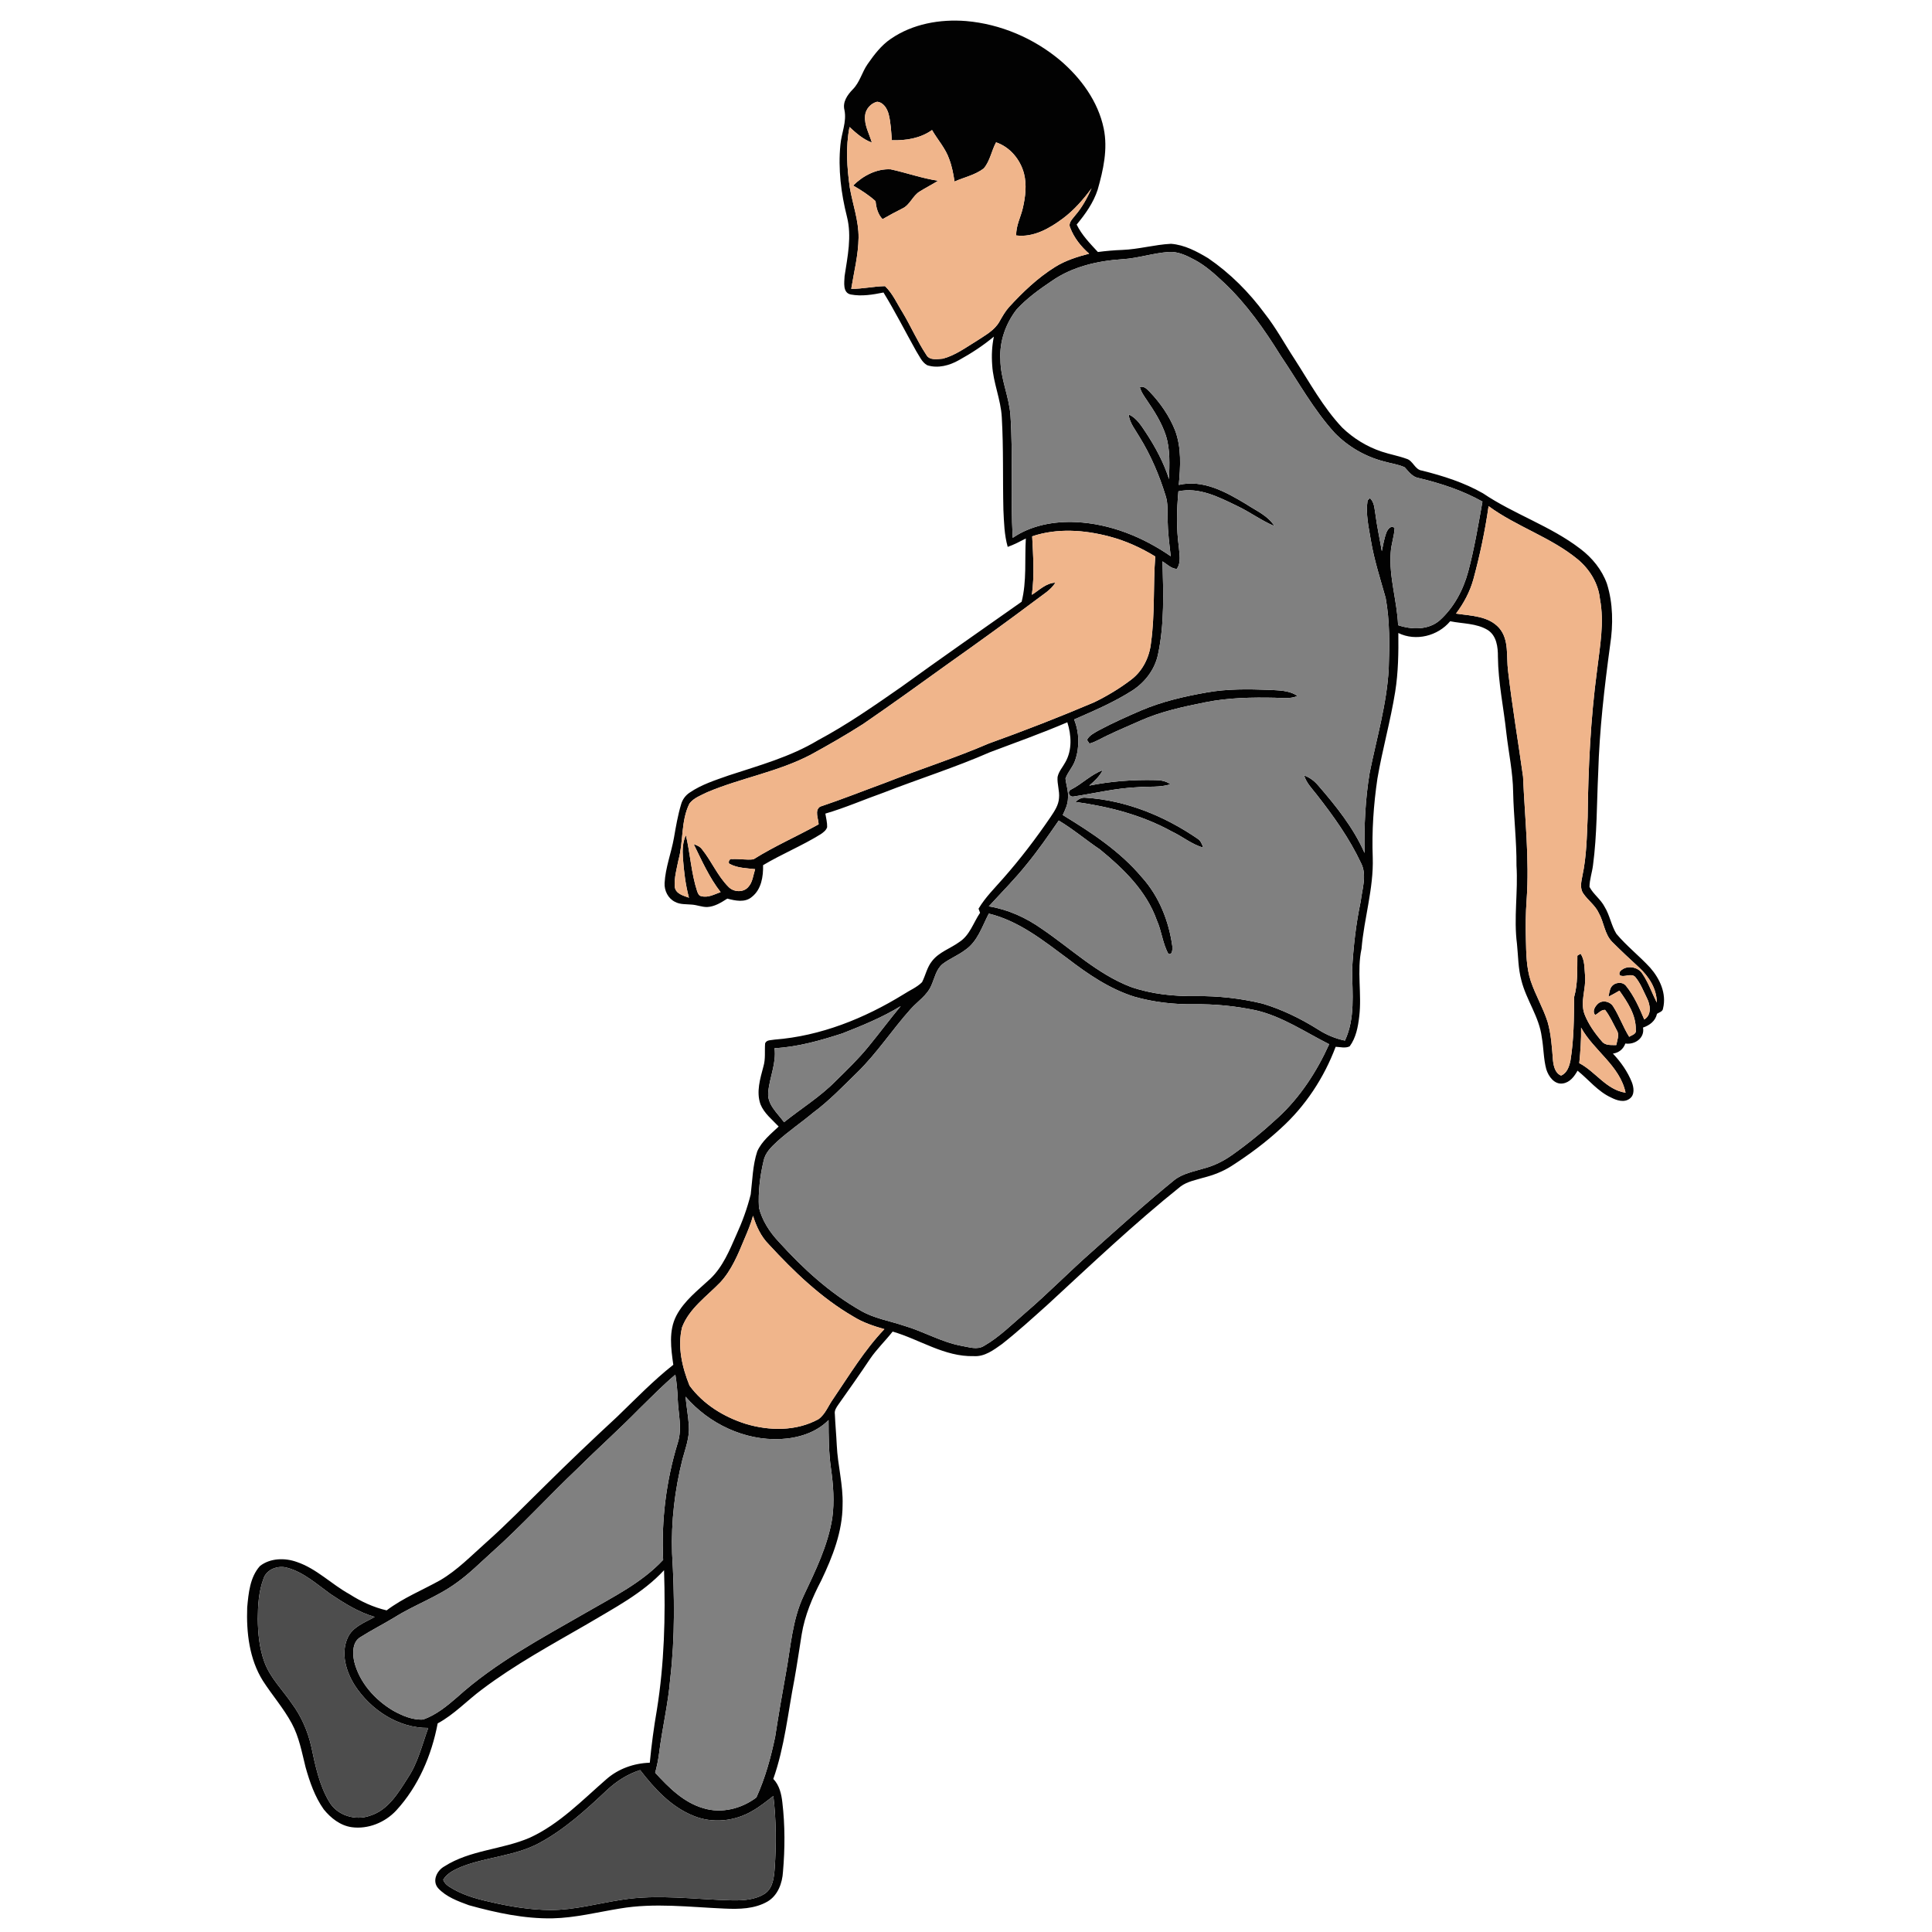 <?xml version="1.0" encoding="UTF-8" ?>
<!DOCTYPE svg PUBLIC "-//W3C//DTD SVG 1.1//EN" "http://www.w3.org/Graphics/SVG/1.1/DTD/svg11.dtd">
<svg width="1000pt" height="1000pt" viewBox="0 0 1000 1000" version="1.1" xmlns="http://www.w3.org/2000/svg">
	<g id="#020202ff">
		<path fill="#020202" opacity="1.00"
			d=" M 461.08 20.11 C 472.34 12.34 486.53 9.83 500.00 10.89 C 517.84 12.41 535.09 19.78 548.79 31.27 C 559.50 40.41 568.38 52.51 571.28 66.49 C 573.49 77.16 571.06 87.99 568.13 98.26 C 565.92 104.97 561.77 110.84 557.28 116.23 C 559.93 121.69 564.20 126.03 568.27 130.44 C 572.48 129.88 576.71 129.51 580.95 129.36 C 589.42 129.02 597.64 126.62 606.09 126.19 C 613.07 126.70 619.46 130.12 625.36 133.66 C 636.69 141.41 646.53 151.27 654.65 162.33 C 660.49 169.73 664.95 178.07 670.11 185.93 C 677.89 198.01 684.81 210.81 694.74 221.34 C 700.51 226.91 707.54 231.23 715.17 233.76 C 719.36 235.17 723.74 235.92 727.90 237.43 C 731.47 238.36 732.23 243.16 736.09 243.59 C 746.98 246.33 757.79 249.74 767.59 255.34 C 783.67 266.19 802.56 272.23 818.01 284.10 C 824.11 288.71 829.16 294.90 831.75 302.15 C 834.95 312.38 835.00 323.30 833.41 333.82 C 830.43 355.76 827.87 377.78 827.23 399.93 C 826.46 415.92 826.65 431.99 824.53 447.89 C 824.06 451.63 822.76 455.26 822.71 459.04 C 824.72 462.90 828.53 465.45 830.53 469.35 C 833.22 473.71 833.96 478.98 836.64 483.34 C 841.96 489.69 848.56 494.81 854.15 500.91 C 859.11 506.57 862.69 514.27 860.80 521.91 C 860.66 523.60 858.84 523.96 857.66 524.73 C 856.87 528.45 853.85 530.71 850.42 531.87 C 851.42 537.27 846.22 540.86 841.28 540.12 C 840.22 543.03 837.92 544.92 834.84 545.34 C 838.92 549.66 842.42 554.61 844.64 560.15 C 845.68 562.85 846.23 566.69 843.54 568.64 C 840.70 570.85 836.87 569.61 834.00 568.13 C 827.08 565.00 822.34 558.85 816.54 554.18 C 814.85 557.18 812.56 560.30 808.88 560.80 C 804.54 561.44 801.51 557.15 800.37 553.50 C 798.89 548.08 799.02 542.38 798.02 536.87 C 796.73 526.34 790.00 517.60 787.46 507.43 C 785.78 501.27 785.83 494.85 785.18 488.54 C 783.43 475.08 785.80 461.53 784.93 448.03 C 785.03 435.33 783.47 422.71 783.20 410.03 C 783.07 399.76 780.88 389.68 779.70 379.51 C 778.31 366.33 775.46 353.30 775.32 340.01 C 775.36 334.97 774.67 329.00 769.99 326.06 C 764.20 322.56 757.07 322.87 750.61 321.56 C 744.24 329.20 732.81 332.10 723.78 327.64 C 723.90 337.80 723.75 348.00 722.15 358.06 C 719.73 373.16 715.53 387.90 712.95 402.97 C 710.95 416.52 710.01 430.26 710.53 443.96 C 711.03 459.89 706.03 475.27 704.73 491.05 C 702.22 502.62 704.95 514.42 703.54 526.08 C 702.92 531.47 701.88 537.12 698.59 541.58 C 696.32 542.69 693.72 541.91 691.33 541.82 C 685.34 557.80 675.67 572.54 662.98 584.01 C 655.12 591.31 646.47 597.71 637.46 603.50 C 632.97 606.39 627.95 608.30 622.79 609.59 C 618.81 610.81 614.52 611.55 611.11 614.08 C 587.13 633.27 564.84 654.44 542.28 675.25 C 534.53 682.19 526.83 689.22 518.65 695.66 C 514.31 698.75 509.63 702.32 504.00 701.93 C 488.88 702.34 476.07 693.30 462.03 689.22 C 458.25 694.04 453.78 698.30 450.32 703.38 C 445.02 711.35 439.47 719.16 433.94 726.99 C 432.92 728.46 431.79 730.06 432.12 731.97 C 432.35 737.31 432.86 742.64 433.11 747.99 C 433.57 758.37 436.47 768.53 436.12 778.97 C 436.10 792.74 430.93 805.81 425.08 818.05 C 420.48 826.86 416.54 836.15 414.94 846.01 C 413.69 853.77 412.57 861.54 411.18 869.28 C 407.83 886.50 406.13 904.13 400.26 920.77 C 403.43 924.03 404.46 928.58 404.95 932.96 C 406.35 944.84 406.31 956.88 405.27 968.79 C 404.94 974.71 402.61 981.10 397.25 984.24 C 390.55 988.10 382.54 988.23 375.03 987.88 C 357.00 987.12 338.81 984.80 320.86 987.85 C 309.27 989.73 297.80 992.67 286.01 992.93 C 271.31 993.20 256.80 990.04 242.71 986.14 C 237.01 984.05 230.90 981.83 226.72 977.26 C 223.54 973.49 226.16 968.19 229.96 966.07 C 243.33 957.49 259.92 957.39 274.24 951.18 C 289.56 944.14 301.38 931.78 313.91 920.88 C 320.12 915.46 328.13 912.64 336.33 912.38 C 337.21 903.21 338.43 894.07 340.00 885.00 C 343.84 861.11 344.49 836.87 343.71 812.74 C 332.52 824.84 317.63 832.42 303.66 840.78 C 285.25 851.42 266.48 861.62 249.47 874.46 C 241.73 880.19 235.10 887.42 226.54 892.02 C 223.41 908.53 216.56 924.61 205.10 937.08 C 199.30 943.32 190.53 946.92 182.00 945.75 C 176.13 944.91 171.18 941.00 167.56 936.51 C 162.94 929.99 160.31 922.31 158.16 914.69 C 156.24 907.00 154.82 899.05 151.01 892.01 C 146.77 884.17 140.87 877.42 136.06 869.96 C 129.03 858.72 127.48 844.98 127.95 832.00 C 128.63 824.61 129.38 816.32 134.56 810.56 C 139.86 806.42 147.47 806.25 153.63 808.47 C 163.91 811.94 171.55 820.01 180.91 825.15 C 186.83 828.95 193.26 831.92 200.12 833.53 C 208.65 827.07 218.64 823.07 227.92 817.88 C 236.74 812.69 243.90 805.26 251.49 798.52 C 262.25 788.97 272.24 778.62 282.52 768.57 C 294.61 756.59 306.94 744.87 319.43 733.31 C 328.93 724.14 338.12 714.60 348.50 706.41 C 347.32 698.05 346.01 688.90 350.04 681.07 C 354.13 673.19 361.40 667.72 367.77 661.78 C 374.17 655.59 377.61 647.18 381.12 639.18 C 384.22 632.42 386.78 625.39 388.58 618.18 C 389.47 610.75 389.58 603.12 391.95 595.95 C 394.29 590.68 398.94 586.96 403.04 583.09 C 399.66 579.49 395.51 576.27 393.62 571.57 C 391.34 565.12 393.48 558.30 395.15 551.98 C 396.32 548.09 395.71 544.01 396.02 540.04 C 396.79 538.08 399.28 538.47 400.96 538.09 C 424.75 536.26 447.44 527.12 467.62 514.70 C 470.81 512.59 474.52 511.12 477.25 508.38 C 479.09 504.79 479.83 500.62 482.44 497.43 C 486.05 492.75 491.94 490.96 496.58 487.56 C 501.98 484.08 503.82 477.55 507.28 472.47 C 507.08 471.93 506.69 470.87 506.49 470.34 C 510.00 464.42 514.95 459.60 519.43 454.45 C 528.24 444.45 536.32 433.83 543.82 422.82 C 545.81 419.84 547.95 416.70 548.15 413.00 C 548.51 409.36 547.11 405.82 547.39 402.19 C 547.98 399.28 550.10 397.03 551.45 394.47 C 555.01 388.22 554.57 380.50 552.45 373.85 C 539.28 379.49 525.78 384.30 512.38 389.35 C 494.38 397.24 475.61 403.13 457.32 410.27 C 447.26 413.82 437.46 418.14 427.20 421.12 C 427.57 423.43 428.20 425.74 428.13 428.11 C 427.65 429.77 426.17 430.82 424.83 431.76 C 415.22 437.74 404.67 442.01 394.97 447.81 C 395.10 453.69 394.09 460.37 389.16 464.24 C 385.61 467.32 380.57 466.21 376.45 465.12 C 373.27 467.17 369.87 469.31 365.97 469.48 C 363.31 469.50 360.81 468.42 358.17 468.23 C 355.23 467.94 352.06 468.26 349.37 466.79 C 345.79 465.05 343.78 460.96 343.99 457.07 C 344.42 449.07 347.44 441.53 348.83 433.70 C 349.83 427.87 350.84 422.02 352.53 416.35 C 353.22 413.84 354.83 411.64 357.02 410.22 C 363.13 406.04 370.27 403.81 377.19 401.36 C 392.88 396.20 409.04 391.79 423.31 383.20 C 438.44 375.11 452.53 365.29 466.58 355.50 C 487.17 340.60 508.03 326.10 528.80 311.46 C 531.49 300.76 530.33 289.63 530.97 278.72 C 527.91 280.31 524.85 281.92 521.59 283.07 C 519.81 276.86 519.67 270.34 519.36 263.94 C 518.97 247.93 519.45 231.91 518.52 215.92 C 518.01 206.74 514.09 198.15 513.56 188.98 C 513.18 184.05 513.42 179.08 514.42 174.24 C 508.84 178.90 502.71 182.89 496.35 186.40 C 491.44 189.19 485.46 190.82 479.93 189.04 C 477.12 187.50 475.90 184.28 474.22 181.72 C 468.57 171.62 463.35 161.28 457.30 151.40 C 451.76 152.52 445.99 153.49 440.37 152.43 C 436.07 151.56 437.01 146.15 437.16 142.91 C 438.69 132.77 440.96 122.36 438.38 112.16 C 435.32 100.05 433.76 87.45 434.99 74.97 C 435.51 68.94 438.34 63.10 437.09 56.98 C 436.02 52.83 438.60 49.15 441.33 46.33 C 445.06 42.65 446.14 37.32 449.11 33.12 C 452.48 28.29 456.13 23.46 461.08 20.11 M 447.75 59.94 C 447.31 64.84 449.93 69.24 451.27 73.79 C 446.77 72.15 443.17 68.94 439.71 65.75 C 437.66 76.13 438.39 86.80 439.87 97.21 C 441.37 105.81 444.48 114.19 444.39 123.02 C 444.27 131.98 442.03 140.71 440.60 149.50 C 446.47 149.58 452.23 148.18 458.10 148.11 C 462.12 151.99 464.32 157.18 467.25 161.83 C 471.51 168.97 474.83 176.66 479.42 183.60 C 481.05 186.69 485.15 185.87 488.01 185.65 C 494.42 183.97 499.83 179.91 505.42 176.52 C 509.74 173.63 514.75 171.10 517.36 166.37 C 518.80 163.81 520.26 161.25 522.20 159.03 C 529.37 151.20 537.13 143.77 546.19 138.13 C 551.56 134.79 557.65 132.88 563.73 131.31 C 559.53 127.63 555.92 123.12 553.93 117.86 C 552.74 115.31 555.17 113.32 556.52 111.48 C 560.14 107.32 562.75 102.43 565.01 97.44 C 560.73 103.25 555.93 108.76 550.13 113.10 C 543.23 118.23 534.91 123.01 526.00 121.87 C 525.81 116.85 528.35 112.38 529.43 107.60 C 530.76 101.81 531.50 95.69 530.03 89.86 C 528.13 82.59 522.79 76.11 515.57 73.67 C 513.18 78.03 512.48 83.32 509.20 87.15 C 504.80 90.60 499.10 91.71 494.07 93.97 C 493.45 90.05 492.76 86.13 491.33 82.41 C 489.43 76.80 485.34 72.38 482.42 67.31 C 476.37 71.63 468.87 72.81 461.60 72.58 C 461.27 68.04 461.08 63.45 459.95 59.03 C 459.16 56.16 457.25 52.94 453.98 52.67 C 450.68 53.48 448.00 56.53 447.75 59.94 M 580.98 134.17 C 568.18 135.00 555.08 137.99 544.41 145.42 C 537.93 149.79 531.49 154.40 526.19 160.19 C 520.55 167.47 517.25 176.75 517.81 186.02 C 517.80 195.98 522.33 205.19 523.02 215.06 C 524.41 236.14 523.01 257.29 524.18 278.38 C 533.72 271.86 545.59 269.71 556.97 270.24 C 574.59 271.08 591.56 277.94 605.97 287.91 C 605.23 281.64 604.45 275.37 604.36 269.06 C 604.22 264.91 604.64 260.66 603.34 256.66 C 600.07 246.02 595.68 235.69 589.83 226.21 C 587.69 222.44 584.63 218.97 584.19 214.48 C 588.31 216.32 590.67 220.27 593.08 223.86 C 598.03 231.37 602.32 239.37 605.09 247.96 C 605.30 240.42 605.76 232.65 603.43 225.36 C 601.28 218.82 597.58 212.94 593.72 207.30 C 592.26 205.11 590.63 202.94 589.98 200.35 C 592.16 199.63 593.73 201.46 595.11 202.83 C 600.61 208.59 605.24 215.29 608.21 222.71 C 611.62 231.73 611.00 241.57 610.15 250.99 C 622.72 248.03 634.61 254.68 645.00 260.93 C 650.13 264.33 656.29 266.87 659.65 272.30 C 652.86 269.47 646.92 264.96 640.25 261.83 C 630.89 257.30 620.68 252.03 609.95 254.31 C 609.06 263.88 608.85 273.54 610.17 283.08 C 610.41 286.85 611.49 291.15 609.09 294.47 C 606.17 294.31 604.04 292.03 601.71 290.55 C 602.13 306.58 602.78 322.86 599.40 338.65 C 597.82 346.37 592.77 353.04 586.23 357.32 C 576.72 363.41 566.29 367.89 555.96 372.39 C 558.65 379.02 558.86 386.65 556.55 393.41 C 555.43 396.89 552.70 399.55 551.50 402.96 C 551.84 406.32 553.12 409.58 552.79 413.01 C 552.78 416.17 551.39 419.05 550.08 421.85 C 564.92 430.91 579.72 440.59 591.01 454.04 C 599.96 463.94 605.05 476.86 606.83 489.97 C 606.83 491.28 606.95 494.45 604.77 493.73 C 601.74 488.33 601.29 481.88 598.73 476.24 C 593.37 461.13 581.49 449.61 569.36 439.70 C 562.14 434.83 555.47 429.18 548.00 424.71 C 542.66 432.42 537.34 440.16 531.37 447.41 C 525.29 455.03 518.37 461.92 511.82 469.12 C 521.75 470.75 531.06 474.97 539.24 480.77 C 554.37 491.01 567.89 504.10 585.17 510.78 C 596.00 514.57 607.59 515.72 619.02 515.58 C 630.59 515.45 642.19 516.73 653.44 519.46 C 663.59 522.49 673.21 527.21 682.18 532.82 C 686.43 535.58 691.16 537.57 696.13 538.61 C 701.49 527.17 699.97 514.23 699.83 502.01 C 700.51 490.11 701.82 478.22 704.30 466.56 C 705.05 460.02 707.68 452.91 704.43 446.64 C 698.45 433.92 690.23 422.42 681.60 411.39 C 679.16 408.22 676.19 405.32 675.01 401.39 C 677.92 402.35 680.37 404.27 682.34 406.60 C 691.59 417.29 700.59 428.47 706.30 441.52 C 706.02 427.67 706.66 413.73 708.92 400.05 C 712.53 382.13 717.82 364.42 718.80 346.08 C 719.22 333.88 719.41 321.53 717.21 309.48 C 714.45 299.65 711.27 289.90 709.58 279.81 C 708.44 272.98 706.79 265.98 707.85 259.05 C 708.15 258.74 708.74 258.12 709.03 257.81 C 711.37 259.85 711.38 263.16 711.89 265.98 C 712.71 272.46 714.15 278.84 715.22 285.28 C 715.93 281.98 716.45 278.60 717.68 275.44 C 718.40 273.83 720.01 271.66 721.85 273.30 C 721.66 277.57 720.08 281.65 719.84 285.92 C 718.86 298.65 723.13 310.95 723.65 323.60 C 730.63 325.94 739.25 326.20 745.13 321.14 C 752.50 314.52 757.33 305.46 759.91 295.97 C 763.11 284.01 765.14 271.80 767.31 259.62 C 757.07 253.87 745.88 250.22 734.52 247.48 C 731.13 247.00 729.20 244.19 727.07 241.88 C 723.67 240.30 719.87 239.88 716.29 238.83 C 706.70 236.36 697.82 231.23 690.90 224.15 C 679.89 212.05 672.02 197.61 662.90 184.13 C 654.49 170.59 645.25 157.36 633.61 146.38 C 628.91 141.99 624.11 137.57 618.39 134.52 C 614.29 132.32 609.86 130.15 605.08 130.42 C 596.94 130.96 589.12 133.67 580.98 134.17 M 770.49 261.98 C 768.68 274.77 765.99 287.41 762.61 299.88 C 760.82 306.30 757.64 312.28 753.63 317.59 C 761.32 318.75 770.37 318.75 775.97 325.04 C 781.23 331.15 779.61 339.71 780.55 347.10 C 782.69 365.45 785.78 383.68 788.33 401.98 C 789.23 423.30 791.69 444.63 790.17 465.98 C 789.68 472.64 789.63 479.32 789.80 485.99 C 789.98 493.28 790.00 500.73 792.30 507.73 C 794.73 514.98 798.69 521.61 801.03 528.90 C 802.90 535.42 803.29 542.24 803.83 548.98 C 804.16 551.87 804.97 555.51 808.00 556.71 C 811.10 555.47 812.23 551.98 812.86 548.98 C 814.65 538.12 814.68 527.06 814.76 516.11 C 816.74 509.10 816.33 501.83 816.44 494.65 C 816.86 494.40 817.70 493.89 818.12 493.64 C 820.34 496.98 820.05 501.21 820.43 505.05 C 821.04 511.65 817.83 518.27 820.08 524.78 C 822.10 530.04 825.44 534.75 829.11 538.99 C 830.87 541.29 834.02 540.86 836.58 540.93 C 837.00 538.45 838.37 535.66 836.86 533.31 C 834.93 529.73 833.31 525.94 830.80 522.72 C 828.71 522.57 827.38 524.50 825.68 525.36 C 824.07 523.64 825.41 521.19 826.80 519.81 C 829.08 517.35 833.37 518.22 835.01 520.99 C 838.20 525.96 840.13 531.64 843.27 536.66 C 844.64 535.70 847.18 535.27 846.68 533.05 C 846.85 525.35 842.46 518.79 838.21 512.77 C 836.34 513.84 834.47 514.92 832.54 515.90 C 832.93 514.22 833.04 512.41 833.96 510.92 C 835.57 508.41 839.74 507.84 841.66 510.32 C 845.80 515.49 848.51 521.62 851.07 527.69 C 855.01 525.30 854.23 520.10 852.43 516.58 C 850.57 512.84 849.06 508.81 846.33 505.59 C 844.12 503.49 840.78 506.12 838.39 504.78 C 837.60 503.15 839.14 502.08 840.38 501.38 C 843.62 499.75 848.05 500.82 850.05 503.93 C 853.22 508.55 855.02 513.94 857.55 518.92 C 857.56 511.75 853.41 505.38 848.30 500.69 C 843.60 496.38 838.95 492.02 834.44 487.51 C 830.47 483.46 830.25 477.38 827.53 472.60 C 825.71 468.58 821.92 466.04 819.50 462.45 C 817.58 459.69 818.51 456.21 819.07 453.18 C 821.19 443.28 821.34 433.10 821.77 423.03 C 822.05 397.61 823.27 372.17 826.63 346.96 C 828.08 334.74 830.47 322.32 828.13 310.04 C 827.30 301.93 822.76 294.58 816.55 289.45 C 802.62 278.01 784.95 272.61 770.49 261.98 M 534.26 277.59 C 534.76 287.67 535.49 297.83 534.09 307.87 C 537.94 305.45 541.45 301.75 546.27 301.59 C 543.90 305.41 539.91 307.67 536.44 310.35 C 521.51 321.55 506.39 332.48 491.15 343.26 C 476.44 353.84 461.76 364.44 446.82 374.70 C 437.96 380.37 428.82 385.61 419.59 390.66 C 402.68 399.51 383.58 402.66 366.08 410.04 C 362.85 411.66 359.11 412.96 356.86 415.93 C 352.32 425.07 353.84 435.57 351.16 445.19 C 350.27 449.71 348.92 454.27 349.25 458.92 C 349.63 462.62 353.71 463.60 356.60 464.65 C 354.78 457.91 353.98 450.94 353.47 443.99 C 353.19 440.04 353.29 435.94 355.02 432.29 C 357.29 441.89 357.76 451.90 360.85 461.33 C 361.25 462.36 361.71 463.69 363.01 463.85 C 366.47 464.83 369.80 462.86 372.99 461.76 C 367.13 454.24 363.25 445.45 359.07 436.95 C 360.68 437.48 362.34 438.16 363.37 439.60 C 368.33 445.77 371.39 453.34 377.02 459.00 C 379.59 461.76 384.61 462.11 387.21 459.22 C 389.60 456.72 389.83 453.03 390.86 449.88 C 386.47 449.37 381.76 449.34 377.78 447.19 C 376.52 446.80 377.56 444.11 378.88 444.67 C 382.58 444.42 386.30 445.25 389.99 444.78 C 400.80 437.99 412.56 432.86 423.72 426.67 C 423.64 423.74 421.49 419.57 424.44 417.54 C 435.77 413.76 446.88 409.32 458.10 405.21 C 475.94 398.19 494.25 392.40 511.87 384.80 C 530.22 378.21 548.40 371.13 566.35 363.50 C 573.13 360.19 579.65 356.27 585.64 351.68 C 591.54 347.15 595.00 340.02 595.76 332.69 C 597.84 317.90 596.82 302.89 597.96 288.03 C 590.60 283.53 582.67 279.91 574.32 277.72 C 561.31 274.25 547.19 273.26 534.26 277.59 M 499.63 491.67 C 495.97 494.48 491.59 496.14 487.93 498.94 C 484.51 501.71 483.77 506.29 482.04 510.10 C 479.87 515.24 474.94 518.27 471.35 522.30 C 461.71 533.04 453.81 545.30 443.42 555.37 C 436.14 562.45 429.10 569.85 420.91 575.91 C 414.73 581.08 408.01 585.58 402.06 591.03 C 399.10 593.78 395.99 596.82 395.21 600.97 C 393.36 608.80 392.39 616.93 392.82 624.99 C 394.45 631.78 398.44 637.81 403.19 642.86 C 415.61 656.57 429.46 669.28 445.63 678.45 C 452.46 682.42 460.38 683.65 467.78 686.15 C 477.91 689.08 487.14 694.63 497.58 696.59 C 501.42 697.20 505.78 698.90 509.38 696.59 C 517.26 692.06 523.72 685.55 530.57 679.67 C 542.42 669.53 553.31 658.35 565.01 648.04 C 579.12 635.43 593.15 622.72 607.85 610.79 C 612.20 607.36 617.81 606.42 622.98 604.82 C 628.31 603.45 633.30 600.98 637.77 597.79 C 646.09 591.92 653.97 585.42 661.45 578.51 C 672.94 567.97 681.58 554.62 687.98 540.48 C 675.57 534.24 663.83 526.16 650.12 522.95 C 639.56 520.72 628.76 519.64 617.97 519.80 C 607.55 519.92 597.08 518.74 587.05 515.87 C 574.35 511.86 563.20 504.27 552.73 496.24 C 540.09 486.89 527.42 476.67 511.81 472.88 C 508.36 479.45 506.05 487.29 499.63 491.67 M 436.00 534.89 C 424.59 538.57 412.96 541.91 400.91 542.55 C 401.90 550.32 398.37 557.49 397.66 565.07 C 396.84 571.60 402.40 576.06 405.82 580.85 C 414.71 573.73 424.53 567.71 432.54 559.54 C 438.45 553.76 444.41 548.00 449.62 541.58 C 455.25 534.71 460.54 527.59 466.21 520.76 C 456.70 526.61 446.35 530.82 436.00 534.89 M 818.37 531.90 C 818.49 538.04 818.03 544.17 817.43 550.28 C 825.88 554.69 831.46 564.12 841.39 565.58 C 838.47 551.61 824.97 543.88 818.37 531.90 M 389.76 629.30 C 388.64 633.42 386.98 637.37 385.30 641.29 C 382.01 649.21 378.72 657.39 372.80 663.77 C 365.77 671.03 356.77 677.22 353.04 686.99 C 350.56 697.10 353.10 707.75 356.90 717.19 C 363.95 726.84 374.65 733.41 385.94 736.97 C 398.20 740.69 412.19 740.86 423.65 734.56 C 427.20 732.01 428.70 727.62 431.18 724.17 C 439.61 711.79 447.38 698.85 457.76 687.96 C 452.18 686.36 446.61 684.53 441.67 681.43 C 424.97 671.74 410.92 658.17 397.90 644.06 C 393.86 639.99 391.45 634.70 389.76 629.30 M 331.03 729.05 C 320.64 739.66 309.55 749.55 299.02 760.01 C 283.95 774.30 269.98 789.72 254.47 803.55 C 248.51 808.89 242.86 814.63 236.30 819.27 C 226.36 826.56 214.56 830.63 204.17 837.16 C 198.32 840.71 192.20 843.79 186.43 847.46 C 182.36 849.98 182.51 855.53 183.26 859.69 C 185.87 870.69 193.98 879.80 203.56 885.47 C 208.27 888.04 213.55 890.37 219.02 890.02 C 225.68 887.68 231.28 883.11 236.54 878.54 C 256.49 860.49 280.45 847.88 303.59 834.53 C 317.42 826.51 332.21 819.25 343.24 807.39 C 342.25 786.93 344.81 766.34 350.82 746.76 C 353.20 739.31 351.03 731.57 350.78 724.01 C 350.63 719.82 350.24 715.65 349.56 711.52 C 343.06 717.02 337.10 723.10 331.03 729.05 M 354.84 722.91 C 355.31 727.94 356.22 732.94 356.57 737.99 C 356.98 743.95 354.79 749.62 353.26 755.28 C 349.26 771.16 347.32 787.58 347.87 803.96 C 349.14 825.63 349.44 847.44 346.90 869.03 C 345.85 881.89 342.78 894.45 341.18 907.24 C 340.74 910.72 340.04 914.17 339.12 917.57 C 346.12 925.18 353.83 932.97 364.06 935.92 C 373.44 938.81 383.80 936.18 391.50 930.37 C 396.04 920.37 399.01 909.66 401.23 898.91 C 402.92 887.95 404.78 877.01 406.77 866.10 C 409.27 852.61 410.03 838.57 415.97 825.97 C 422.06 813.07 428.51 800.03 430.77 785.80 C 431.98 777.22 431.29 768.51 430.09 759.97 C 428.91 751.71 428.90 743.34 428.86 735.02 C 422.40 741.59 413.05 744.42 404.04 744.85 C 385.38 745.74 366.95 736.95 354.84 722.91 M 136.39 817.13 C 133.88 823.76 133.51 830.96 133.43 837.99 C 133.53 845.47 134.25 853.08 136.81 860.16 C 139.81 868.45 146.28 874.69 151.14 881.85 C 156.00 888.43 159.31 896.06 161.11 904.03 C 163.22 913.82 165.19 923.92 170.42 932.61 C 174.55 939.75 184.10 942.59 191.69 939.74 C 200.98 936.82 206.21 927.91 211.13 920.18 C 216.34 912.36 218.48 903.12 221.64 894.39 C 206.19 894.51 191.89 885.03 183.64 872.36 C 179.17 865.27 176.33 855.98 179.86 847.93 C 182.35 842.04 188.80 839.84 193.96 836.92 C 185.61 834.50 178.18 829.82 171.01 825.04 C 163.95 819.96 157.25 813.81 148.66 811.47 C 143.99 810.09 137.94 812.20 136.39 817.13 M 313.87 926.82 C 303.17 936.92 292.11 946.96 279.07 953.99 C 266.65 960.64 252.16 961.11 239.15 966.10 C 235.50 967.64 231.54 969.39 229.41 972.94 C 229.91 974.47 231.09 975.63 232.43 976.49 C 238.65 980.52 245.84 982.70 253.02 984.27 C 263.51 986.75 274.22 988.53 285.02 988.64 C 297.40 988.59 309.40 985.22 321.56 983.36 C 340.63 980.27 359.90 983.19 379.05 983.63 C 384.83 983.73 391.05 983.32 396.02 980.05 C 400.15 977.11 400.62 971.63 400.98 967.01 C 401.84 954.56 401.77 942.01 400.28 929.61 C 396.75 932.33 393.28 935.18 389.37 937.36 C 380.36 942.70 368.86 943.92 359.10 939.93 C 347.52 935.37 338.78 925.86 331.35 916.20 C 324.75 918.26 318.88 922.10 313.87 926.82 Z" />
		<path fill="#020202" opacity="1.00"
			d=" M 441.59 96.03 C 446.61 90.98 453.77 87.22 461.01 87.64 C 469.23 89.43 477.22 92.31 485.57 93.56 C 482.45 95.51 479.15 97.16 476.04 99.12 C 472.34 101.34 471.03 106.13 467.00 107.94 C 463.54 109.65 460.17 111.52 456.81 113.43 C 454.38 110.92 453.53 107.50 453.19 104.13 C 449.69 100.94 445.68 98.40 441.59 96.03 Z" />
		<path fill="#020202" opacity="1.00"
			d=" M 624.79 358.38 C 635.39 356.50 646.22 356.68 656.95 357.07 C 661.92 357.39 667.30 357.24 671.57 360.24 C 667.89 361.84 663.88 361.27 660.01 361.16 C 647.94 360.90 635.78 361.11 623.91 363.51 C 612.41 365.81 600.82 368.28 590.08 373.09 C 584.51 375.58 578.89 377.92 573.39 380.55 C 570.24 382.02 567.27 383.93 563.91 384.88 C 563.58 384.40 562.93 383.46 562.60 382.98 C 563.90 380.46 566.61 379.26 568.94 377.91 C 575.99 374.14 583.30 370.90 590.63 367.73 C 601.53 363.07 613.15 360.42 624.79 358.38 Z" />
		<path fill="#020202" opacity="1.00"
			d=" M 554.39 408.65 C 560.12 405.75 564.68 400.87 570.77 398.66 C 569.14 401.87 566.48 404.33 563.79 406.63 C 575.00 404.35 586.48 403.52 597.91 403.78 C 600.69 403.76 603.52 404.24 605.81 405.94 C 600.36 407.70 594.57 406.93 588.96 407.45 C 577.80 407.91 566.91 410.56 555.92 412.24 C 553.57 412.89 552.09 409.75 554.39 408.65 Z" />
		<path fill="#020202" opacity="1.00"
			d=" M 556.63 415.08 C 558.10 413.72 559.88 412.59 561.98 412.90 C 582.82 414.23 602.76 422.36 619.86 434.12 C 621.53 435.11 622.15 436.99 622.81 438.71 C 616.88 437.10 612.11 432.98 606.60 430.41 C 591.20 421.89 573.96 417.45 556.63 415.08 Z" />
	</g>
	<g id="#f0b58bff">
		<path fill="#f0b58b" opacity="1.00"
			d=" M 447.75 59.94 C 448.00 56.53 450.68 53.48 453.98 52.67 C 457.25 52.94 459.16 56.16 459.95 59.03 C 461.08 63.45 461.27 68.04 461.60 72.58 C 468.87 72.81 476.37 71.63 482.42 67.31 C 485.34 72.38 489.43 76.80 491.33 82.41 C 492.76 86.13 493.45 90.05 494.07 93.97 C 499.10 91.71 504.80 90.60 509.20 87.15 C 512.48 83.32 513.18 78.03 515.57 73.67 C 522.79 76.11 528.13 82.59 530.03 89.86 C 531.50 95.69 530.76 101.81 529.43 107.60 C 528.35 112.38 525.81 116.85 526.00 121.87 C 534.91 123.01 543.23 118.23 550.13 113.10 C 555.93 108.76 560.73 103.25 565.01 97.44 C 562.75 102.43 560.14 107.32 556.52 111.48 C 555.17 113.32 552.74 115.31 553.93 117.86 C 555.92 123.12 559.53 127.63 563.73 131.31 C 557.65 132.88 551.56 134.79 546.19 138.13 C 537.13 143.77 529.37 151.20 522.20 159.03 C 520.26 161.25 518.80 163.81 517.36 166.37 C 514.75 171.10 509.74 173.63 505.42 176.52 C 499.83 179.91 494.42 183.97 488.01 185.65 C 485.15 185.87 481.05 186.69 479.42 183.60 C 474.83 176.66 471.51 168.97 467.25 161.83 C 464.32 157.18 462.12 151.99 458.10 148.11 C 452.23 148.18 446.47 149.58 440.60 149.50 C 442.03 140.71 444.27 131.98 444.39 123.02 C 444.48 114.19 441.37 105.81 439.87 97.21 C 438.39 86.80 437.66 76.13 439.71 65.75 C 443.17 68.94 446.77 72.15 451.27 73.79 C 449.93 69.24 447.31 64.84 447.75 59.94 M 441.59 96.03 C 445.68 98.40 449.69 100.94 453.19 104.13 C 453.53 107.50 454.38 110.92 456.81 113.43 C 460.17 111.52 463.54 109.65 467.00 107.94 C 471.03 106.13 472.34 101.34 476.04 99.12 C 479.15 97.16 482.45 95.51 485.57 93.56 C 477.22 92.31 469.23 89.43 461.01 87.64 C 453.77 87.22 446.61 90.98 441.59 96.03 Z" />
		<path fill="#f0b58b" opacity="1.00"
			d=" M 770.49 261.98 C 784.95 272.61 802.62 278.01 816.55 289.45 C 822.76 294.58 827.30 301.93 828.13 310.04 C 830.47 322.32 828.08 334.74 826.63 346.96 C 823.27 372.17 822.05 397.61 821.77 423.03 C 821.34 433.10 821.19 443.28 819.07 453.18 C 818.51 456.21 817.58 459.69 819.50 462.45 C 821.92 466.04 825.71 468.58 827.53 472.60 C 830.25 477.38 830.47 483.46 834.44 487.51 C 838.95 492.02 843.60 496.38 848.30 500.69 C 853.41 505.38 857.56 511.75 857.55 518.92 C 855.02 513.94 853.22 508.55 850.05 503.93 C 848.05 500.82 843.62 499.75 840.38 501.38 C 839.14 502.08 837.60 503.15 838.39 504.78 C 840.78 506.12 844.12 503.49 846.33 505.59 C 849.06 508.81 850.57 512.84 852.43 516.58 C 854.23 520.10 855.01 525.30 851.07 527.69 C 848.51 521.62 845.80 515.49 841.66 510.32 C 839.74 507.84 835.57 508.41 833.96 510.92 C 833.04 512.41 832.93 514.22 832.54 515.90 C 834.47 514.92 836.34 513.84 838.21 512.77 C 842.46 518.79 846.85 525.35 846.68 533.05 C 847.18 535.27 844.64 535.70 843.27 536.66 C 840.13 531.64 838.20 525.96 835.01 520.99 C 833.37 518.22 829.08 517.35 826.80 519.81 C 825.41 521.19 824.07 523.64 825.68 525.36 C 827.38 524.50 828.71 522.57 830.80 522.72 C 833.31 525.94 834.93 529.73 836.86 533.31 C 838.37 535.66 837.00 538.45 836.58 540.93 C 834.02 540.86 830.87 541.29 829.11 538.99 C 825.44 534.75 822.10 530.04 820.08 524.78 C 817.83 518.27 821.04 511.65 820.43 505.05 C 820.05 501.21 820.34 496.98 818.12 493.64 C 817.70 493.89 816.86 494.40 816.44 494.65 C 816.33 501.83 816.74 509.10 814.76 516.11 C 814.68 527.06 814.65 538.12 812.86 548.98 C 812.23 551.98 811.10 555.47 808.00 556.71 C 804.97 555.51 804.16 551.87 803.83 548.98 C 803.29 542.24 802.90 535.42 801.03 528.90 C 798.69 521.61 794.73 514.98 792.30 507.73 C 790.00 500.73 789.98 493.28 789.80 485.99 C 789.63 479.32 789.68 472.64 790.17 465.98 C 791.69 444.63 789.23 423.30 788.33 401.98 C 785.78 383.68 782.69 365.45 780.55 347.10 C 779.61 339.71 781.23 331.15 775.97 325.04 C 770.37 318.75 761.32 318.75 753.63 317.59 C 757.64 312.28 760.82 306.30 762.61 299.88 C 765.99 287.41 768.68 274.77 770.49 261.98 Z" />
		<path fill="#f0b58b" opacity="1.00"
			d=" M 534.26 277.59 C 547.19 273.26 561.31 274.25 574.32 277.72 C 582.67 279.91 590.60 283.53 597.96 288.03 C 596.82 302.89 597.84 317.90 595.76 332.69 C 595.00 340.02 591.54 347.15 585.64 351.68 C 579.65 356.27 573.13 360.19 566.35 363.50 C 548.40 371.13 530.22 378.21 511.87 384.80 C 494.25 392.40 475.94 398.19 458.10 405.21 C 446.88 409.32 435.77 413.76 424.44 417.54 C 421.49 419.57 423.64 423.74 423.72 426.67 C 412.56 432.86 400.80 437.99 389.99 444.78 C 386.30 445.25 382.58 444.42 378.88 444.67 C 377.56 444.11 376.52 446.80 377.78 447.19 C 381.76 449.34 386.47 449.37 390.86 449.88 C 389.83 453.03 389.60 456.72 387.21 459.22 C 384.61 462.11 379.59 461.76 377.02 459.00 C 371.39 453.34 368.33 445.77 363.37 439.60 C 362.34 438.16 360.68 437.48 359.07 436.95 C 363.25 445.45 367.13 454.24 372.99 461.76 C 369.80 462.86 366.47 464.83 363.01 463.85 C 361.71 463.69 361.25 462.36 360.85 461.33 C 357.76 451.90 357.29 441.89 355.02 432.29 C 353.29 435.94 353.19 440.04 353.47 443.99 C 353.98 450.94 354.78 457.91 356.60 464.65 C 353.71 463.60 349.63 462.62 349.25 458.92 C 348.92 454.27 350.27 449.71 351.16 445.19 C 353.84 435.57 352.32 425.07 356.86 415.93 C 359.11 412.96 362.85 411.66 366.08 410.04 C 383.58 402.66 402.68 399.51 419.59 390.66 C 428.82 385.61 437.96 380.37 446.82 374.70 C 461.76 364.44 476.44 353.84 491.15 343.26 C 506.39 332.48 521.51 321.55 536.44 310.35 C 539.91 307.67 543.90 305.41 546.27 301.59 C 541.45 301.75 537.94 305.45 534.09 307.87 C 535.49 297.83 534.76 287.67 534.26 277.59 Z" />
		<path fill="#f0b58b" opacity="1.00"
			d=" M 818.37 531.90 C 824.97 543.88 838.47 551.61 841.39 565.58 C 831.46 564.12 825.88 554.69 817.43 550.28 C 818.03 544.17 818.49 538.04 818.37 531.90 Z" />
		<path fill="#f0b58b" opacity="1.00"
			d=" M 389.76 629.30 C 391.45 634.70 393.86 639.99 397.90 644.06 C 410.92 658.17 424.97 671.74 441.67 681.43 C 446.61 684.53 452.18 686.36 457.76 687.96 C 447.38 698.85 439.61 711.79 431.18 724.17 C 428.70 727.62 427.20 732.01 423.65 734.56 C 412.19 740.86 398.20 740.69 385.94 736.97 C 374.65 733.41 363.95 726.84 356.90 717.19 C 353.10 707.75 350.56 697.10 353.04 686.99 C 356.77 677.22 365.77 671.03 372.80 663.77 C 378.72 657.39 382.01 649.21 385.30 641.29 C 386.98 637.37 388.64 633.42 389.76 629.30 Z" />
	</g>
	<g id="#f11b27ff">
		<path fill="grey" opacity="1.00"
			d=" M 580.98 134.17 C 589.12 133.67 596.94 130.96 605.08 130.42 C 609.86 130.15 614.29 132.32 618.39 134.52 C 624.11 137.57 628.91 141.99 633.61 146.38 C 645.25 157.36 654.49 170.59 662.90 184.13 C 672.02 197.61 679.89 212.05 690.90 224.15 C 697.82 231.23 706.70 236.36 716.29 238.83 C 719.87 239.88 723.67 240.30 727.07 241.88 C 729.20 244.19 731.13 247.00 734.52 247.48 C 745.88 250.22 757.07 253.87 767.31 259.62 C 765.14 271.80 763.11 284.01 759.91 295.97 C 757.33 305.46 752.50 314.52 745.13 321.14 C 739.25 326.20 730.63 325.94 723.65 323.60 C 723.13 310.95 718.86 298.65 719.84 285.92 C 720.08 281.65 721.66 277.57 721.85 273.30 C 720.01 271.66 718.40 273.83 717.68 275.44 C 716.45 278.60 715.93 281.98 715.22 285.28 C 714.15 278.84 712.71 272.46 711.89 265.98 C 711.38 263.16 711.37 259.85 709.03 257.81 C 708.74 258.12 708.15 258.74 707.85 259.05 C 706.79 265.98 708.44 272.98 709.58 279.81 C 711.27 289.90 714.45 299.65 717.21 309.48 C 719.41 321.53 719.22 333.88 718.80 346.08 C 717.82 364.42 712.53 382.13 708.92 400.05 C 706.66 413.73 706.02 427.67 706.30 441.52 C 700.59 428.47 691.59 417.29 682.34 406.60 C 680.37 404.27 677.92 402.35 675.01 401.39 C 676.19 405.32 679.16 408.22 681.60 411.39 C 690.23 422.42 698.45 433.92 704.43 446.64 C 707.68 452.91 705.05 460.02 704.30 466.56 C 701.82 478.22 700.51 490.11 699.83 502.01 C 699.97 514.23 701.49 527.17 696.13 538.61 C 691.16 537.57 686.43 535.58 682.18 532.82 C 673.21 527.21 663.59 522.49 653.44 519.46 C 642.19 516.73 630.59 515.45 619.02 515.58 C 607.59 515.72 596.00 514.57 585.17 510.78 C 567.89 504.10 554.37 491.01 539.24 480.77 C 531.06 474.97 521.75 470.75 511.82 469.12 C 518.37 461.92 525.29 455.03 531.37 447.41 C 537.34 440.16 542.66 432.42 548.00 424.71 C 555.47 429.18 562.14 434.83 569.36 439.70 C 581.49 449.61 593.37 461.13 598.73 476.24 C 601.29 481.88 601.74 488.33 604.77 493.73 C 606.95 494.45 606.83 491.28 606.83 489.97 C 605.05 476.86 599.96 463.94 591.01 454.04 C 579.72 440.59 564.92 430.91 550.08 421.85 C 551.39 419.05 552.78 416.17 552.79 413.01 C 553.12 409.58 551.84 406.32 551.50 402.96 C 552.70 399.55 555.43 396.89 556.55 393.41 C 558.86 386.65 558.65 379.02 555.96 372.39 C 566.29 367.89 576.72 363.41 586.23 357.32 C 592.77 353.04 597.82 346.37 599.40 338.65 C 602.78 322.86 602.13 306.58 601.71 290.55 C 604.04 292.03 606.17 294.31 609.09 294.47 C 611.49 291.15 610.41 286.85 610.17 283.08 C 608.85 273.54 609.06 263.88 609.95 254.31 C 620.68 252.03 630.89 257.30 640.25 261.83 C 646.92 264.96 652.86 269.47 659.65 272.30 C 656.29 266.87 650.13 264.33 645.00 260.93 C 634.61 254.68 622.72 248.03 610.15 250.99 C 611.00 241.57 611.62 231.73 608.21 222.71 C 605.24 215.29 600.61 208.59 595.11 202.83 C 593.73 201.46 592.16 199.63 589.98 200.35 C 590.63 202.94 592.26 205.11 593.72 207.30 C 597.58 212.94 601.28 218.82 603.43 225.36 C 605.76 232.65 605.30 240.42 605.09 247.96 C 602.32 239.37 598.03 231.37 593.08 223.86 C 590.67 220.27 588.31 216.32 584.19 214.48 C 584.63 218.97 587.69 222.44 589.83 226.21 C 595.68 235.69 600.07 246.02 603.34 256.66 C 604.64 260.66 604.22 264.91 604.36 269.06 C 604.45 275.37 605.23 281.64 605.97 287.91 C 591.56 277.94 574.59 271.08 556.97 270.24 C 545.59 269.71 533.72 271.86 524.18 278.38 C 523.01 257.29 524.41 236.14 523.02 215.06 C 522.33 205.19 517.80 195.98 517.81 186.02 C 517.25 176.75 520.55 167.47 526.19 160.19 C 531.49 154.40 537.93 149.79 544.41 145.42 C 555.08 137.99 568.18 135.00 580.98 134.17 M 624.79 358.38 C 613.15 360.42 601.53 363.07 590.63 367.73 C 583.30 370.90 575.99 374.14 568.94 377.91 C 566.61 379.26 563.90 380.46 562.60 382.98 C 562.93 383.46 563.58 384.40 563.91 384.88 C 567.27 383.93 570.24 382.02 573.39 380.55 C 578.89 377.92 584.51 375.58 590.08 373.09 C 600.82 368.28 612.41 365.81 623.91 363.51 C 635.78 361.11 647.94 360.90 660.01 361.16 C 663.88 361.27 667.89 361.84 671.57 360.24 C 667.30 357.24 661.92 357.39 656.95 357.07 C 646.22 356.68 635.39 356.50 624.79 358.38 M 554.39 408.65 C 552.09 409.75 553.57 412.89 555.92 412.24 C 566.91 410.56 577.80 407.91 588.96 407.45 C 594.57 406.93 600.36 407.70 605.81 405.94 C 603.52 404.24 600.69 403.76 597.91 403.78 C 586.48 403.52 575.00 404.35 563.79 406.63 C 566.48 404.33 569.14 401.87 570.77 398.66 C 564.68 400.87 560.12 405.75 554.39 408.65 M 556.63 415.08 C 573.96 417.45 591.20 421.89 606.60 430.41 C 612.11 432.98 616.88 437.10 622.81 438.71 C 622.15 436.99 621.53 435.11 619.86 434.12 C 602.76 422.36 582.82 414.23 561.98 412.90 C 559.88 412.59 558.10 413.72 556.63 415.08 Z" />
	</g>
	<g id="#2b3dcdff">
		<path fill="grey" opacity="1.00"
			d=" M 499.63 491.67 C 506.05 487.29 508.36 479.45 511.81 472.88 C 527.42 476.67 540.09 486.89 552.73 496.24 C 563.20 504.27 574.35 511.86 587.05 515.87 C 597.08 518.74 607.55 519.92 617.97 519.80 C 628.76 519.64 639.56 520.72 650.12 522.95 C 663.83 526.16 675.57 534.24 687.98 540.48 C 681.58 554.62 672.94 567.97 661.45 578.51 C 653.97 585.42 646.09 591.92 637.77 597.79 C 633.30 600.98 628.31 603.45 622.98 604.82 C 617.81 606.42 612.20 607.36 607.85 610.79 C 593.15 622.72 579.12 635.43 565.01 648.04 C 553.31 658.35 542.42 669.53 530.57 679.67 C 523.72 685.55 517.26 692.06 509.38 696.59 C 505.78 698.90 501.42 697.20 497.58 696.59 C 487.14 694.63 477.91 689.08 467.78 686.15 C 460.38 683.65 452.46 682.42 445.63 678.45 C 429.46 669.28 415.61 656.57 403.19 642.86 C 398.44 637.81 394.45 631.78 392.82 624.99 C 392.39 616.93 393.36 608.80 395.21 600.97 C 395.99 596.82 399.10 593.78 402.06 591.03 C 408.01 585.58 414.73 581.08 420.91 575.91 C 429.10 569.85 436.14 562.45 443.42 555.37 C 453.81 545.30 461.71 533.04 471.35 522.30 C 474.94 518.27 479.87 515.24 482.04 510.10 C 483.77 506.29 484.51 501.71 487.93 498.94 C 491.59 496.14 495.97 494.48 499.63 491.67 Z" />
		<path fill="grey" opacity="1.00"
			d=" M 436.00 534.89 C 446.35 530.82 456.70 526.61 466.21 520.76 C 460.54 527.59 455.25 534.71 449.62 541.58 C 444.41 548.00 438.45 553.76 432.54 559.54 C 424.53 567.71 414.71 573.73 405.82 580.85 C 402.40 576.06 396.84 571.60 397.66 565.07 C 398.37 557.49 401.90 550.32 400.91 542.55 C 412.96 541.91 424.59 538.57 436.00 534.89 Z" />
		<path fill="grey" opacity="1.00"
			d=" M 331.03 729.05 C 337.10 723.10 343.06 717.02 349.56 711.52 C 350.24 715.65 350.63 719.82 350.78 724.01 C 351.03 731.57 353.20 739.31 350.82 746.76 C 344.81 766.34 342.25 786.93 343.24 807.39 C 332.21 819.25 317.42 826.51 303.59 834.53 C 280.45 847.88 256.49 860.49 236.54 878.54 C 231.28 883.11 225.68 887.68 219.02 890.02 C 213.55 890.37 208.27 888.04 203.56 885.47 C 193.98 879.80 185.87 870.69 183.26 859.69 C 182.51 855.53 182.36 849.98 186.43 847.46 C 192.20 843.79 198.32 840.71 204.17 837.16 C 214.56 830.63 226.36 826.56 236.30 819.27 C 242.86 814.63 248.51 808.89 254.47 803.55 C 269.98 789.72 283.95 774.30 299.02 760.01 C 309.55 749.55 320.64 739.66 331.03 729.05 Z" />
		<path fill="grey" opacity="1.00"
			d=" M 354.84 722.91 C 366.95 736.95 385.38 745.74 404.04 744.85 C 413.05 744.42 422.40 741.59 428.86 735.02 C 428.90 743.34 428.91 751.71 430.09 759.97 C 431.29 768.51 431.98 777.22 430.77 785.80 C 428.51 800.03 422.06 813.07 415.97 825.97 C 410.03 838.57 409.27 852.61 406.77 866.10 C 404.78 877.01 402.92 887.95 401.23 898.91 C 399.01 909.66 396.04 920.37 391.50 930.37 C 383.80 936.18 373.44 938.81 364.06 935.92 C 353.83 932.97 346.12 925.18 339.12 917.57 C 340.04 914.17 340.74 910.72 341.18 907.24 C 342.78 894.45 345.85 881.89 346.90 869.03 C 349.44 847.44 349.14 825.63 347.87 803.96 C 347.32 787.58 349.26 771.16 353.26 755.28 C 354.79 749.62 356.98 743.95 356.57 737.99 C 356.22 732.94 355.31 727.94 354.84 722.91 Z" />
	</g>
	<g id="#4d4d4dff">
		<path fill="#4d4d4d" opacity="1.00"
			d=" M 136.39 817.13 C 137.94 812.20 143.99 810.09 148.66 811.47 C 157.25 813.81 163.95 819.96 171.01 825.04 C 178.18 829.82 185.61 834.50 193.96 836.92 C 188.80 839.84 182.35 842.04 179.86 847.93 C 176.33 855.98 179.17 865.27 183.64 872.36 C 191.89 885.03 206.19 894.51 221.64 894.39 C 218.48 903.12 216.34 912.36 211.13 920.18 C 206.21 927.91 200.98 936.82 191.69 939.74 C 184.10 942.59 174.55 939.75 170.42 932.61 C 165.19 923.92 163.22 913.82 161.11 904.03 C 159.31 896.06 156.00 888.43 151.14 881.85 C 146.28 874.69 139.81 868.45 136.81 860.16 C 134.25 853.08 133.53 845.47 133.43 837.99 C 133.51 830.96 133.88 823.76 136.39 817.13 Z" />
		<path fill="#4d4d4d" opacity="1.00"
			d=" M 313.87 926.82 C 318.88 922.10 324.75 918.26 331.35 916.20 C 338.78 925.86 347.52 935.37 359.10 939.93 C 368.86 943.92 380.36 942.70 389.37 937.36 C 393.28 935.18 396.75 932.33 400.28 929.61 C 401.77 942.01 401.84 954.56 400.98 967.01 C 400.62 971.63 400.15 977.11 396.02 980.05 C 391.05 983.32 384.83 983.73 379.05 983.63 C 359.90 983.19 340.63 980.27 321.56 983.36 C 309.40 985.22 297.40 988.59 285.02 988.64 C 274.22 988.53 263.51 986.75 253.02 984.27 C 245.84 982.70 238.65 980.52 232.43 976.49 C 231.09 975.63 229.91 974.47 229.41 972.94 C 231.54 969.39 235.50 967.64 239.15 966.10 C 252.16 961.11 266.65 960.64 279.07 953.99 C 292.11 946.96 303.17 936.92 313.87 926.82 Z" />
	</g>
</svg>